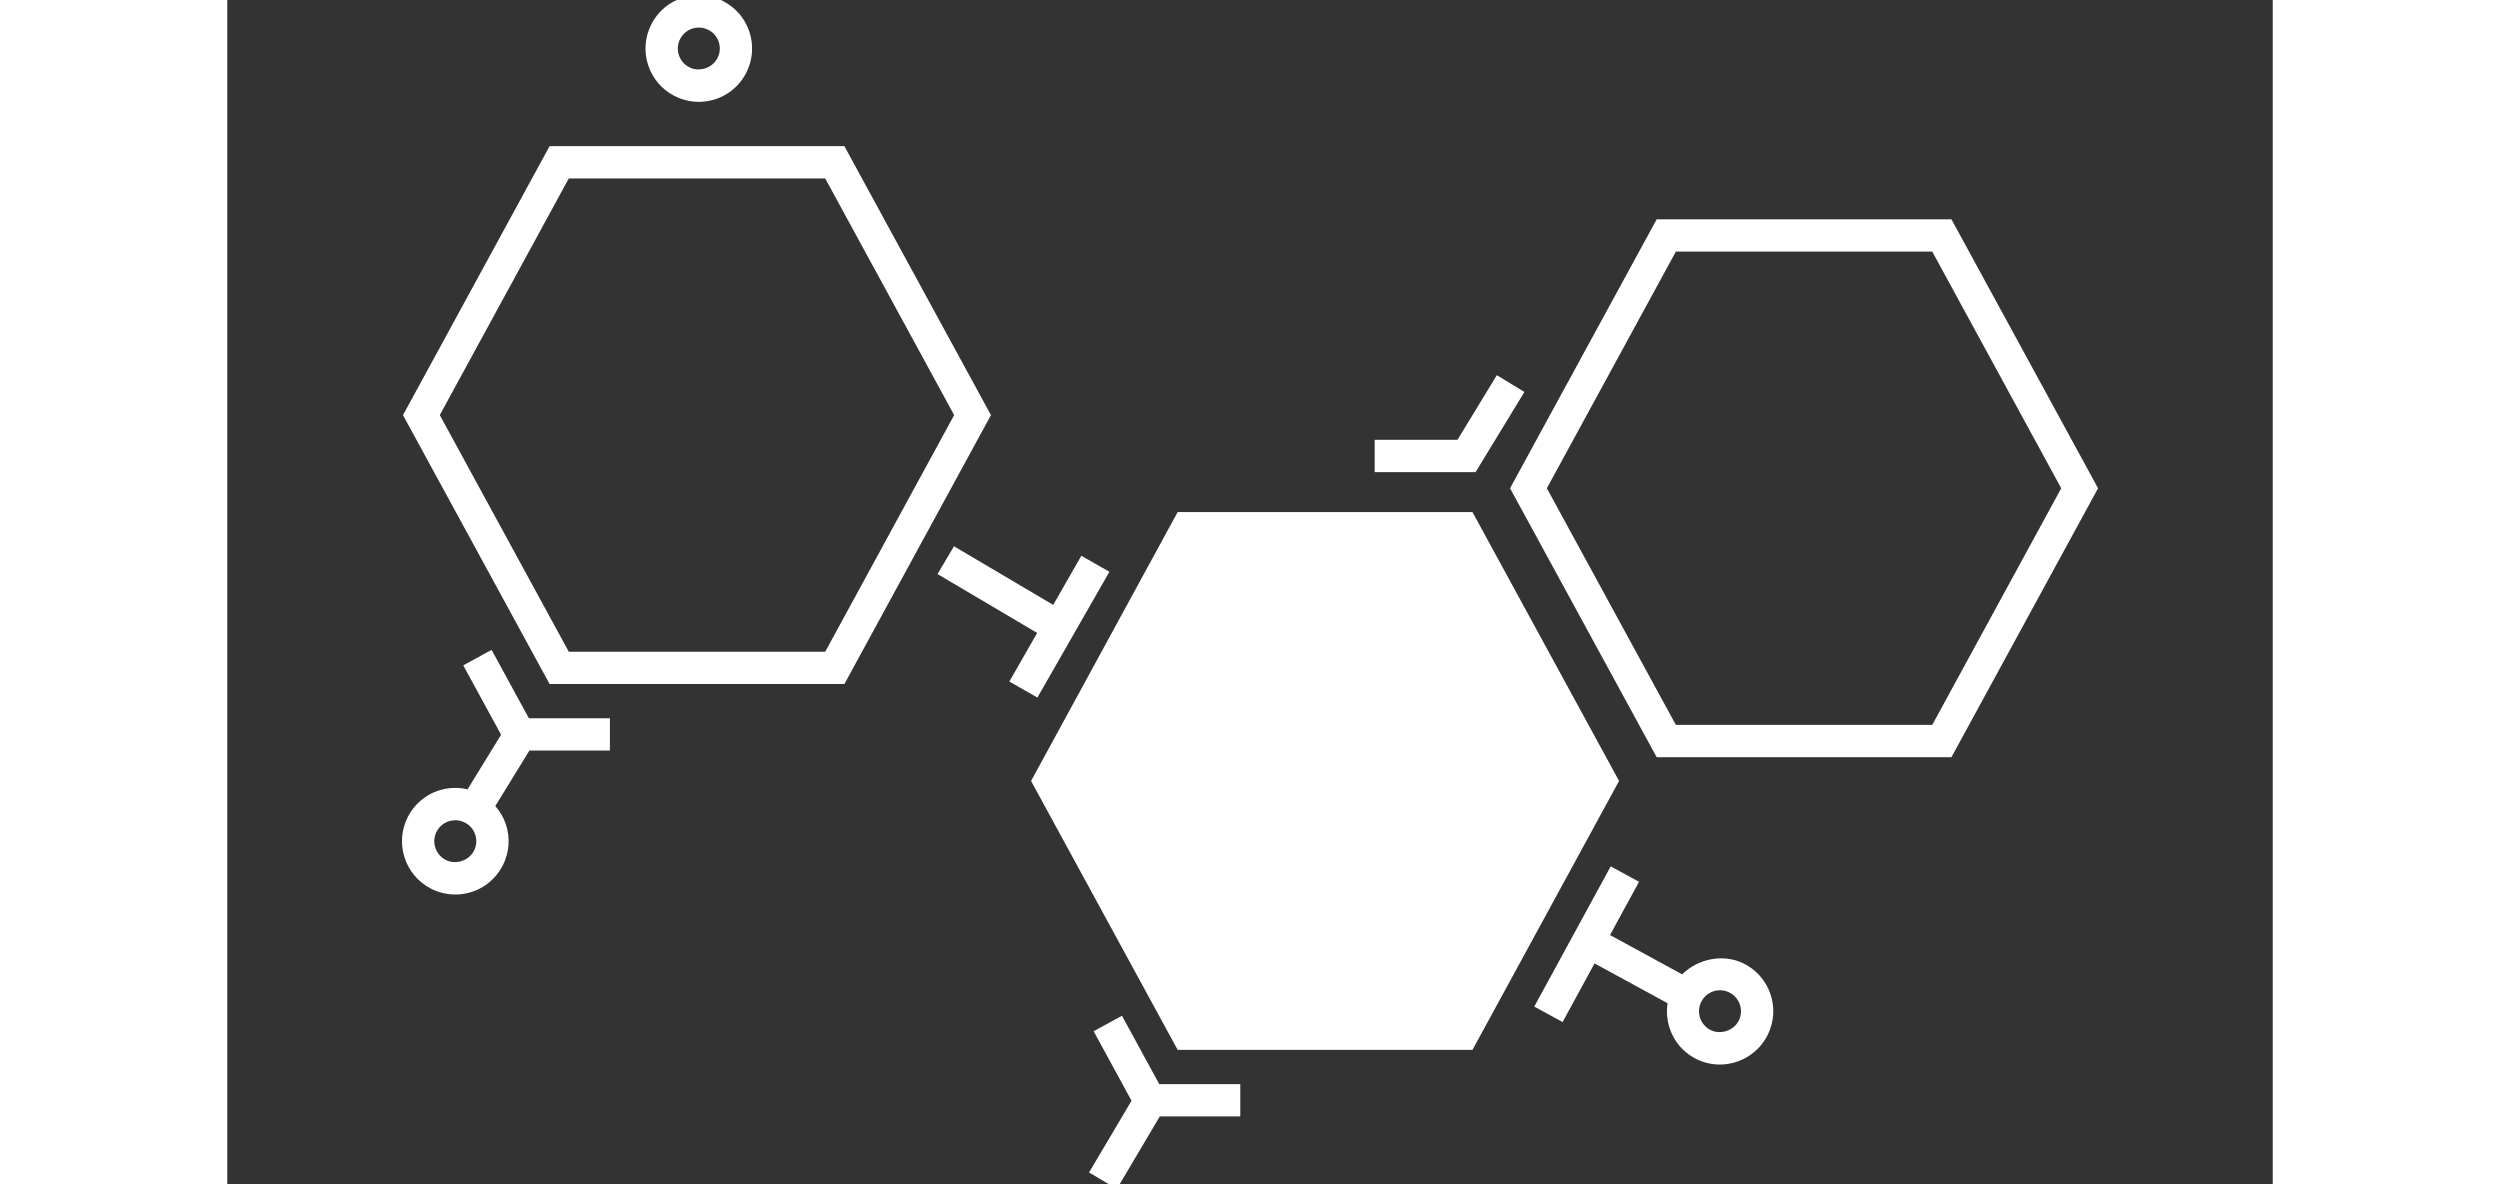 <svg xmlns="http://www.w3.org/2000/svg" xmlns:xlink="http://www.w3.org/1999/xlink" version="1.1" id="Livello_1" x="0px" y="0px" width="95px" height="45px" viewBox="0 20 95 55" enable-background="new 0 0 95 45" xml:space="preserve">
<rect x="0" y="20" width="95" height="55" fill="#333333" stroke="none"/>
<g>
	<path fill="#ffffff" d="M28.662,51.769H14.97l-6.809-12.49l6.809-12.491h13.691l6.808,12.491L28.662,51.769z M15.861,50.269h11.91   l5.989-10.99l-5.989-10.991h-11.91L9.87,39.278L15.861,50.269z M80.078,55.167h-13.69l-6.81-12.49l6.81-12.491h13.69l6.809,12.491   L80.078,55.167z M67.278,53.667h11.909l5.99-10.99l-5.99-10.991H67.278l-5.991,10.991L67.278,53.667z M17.771,54.858v-1.5h-3.764   l-1.73-3.175l-1.317,0.718l1.757,3.223l-1.558,2.538c-0.188-0.045-0.377-0.068-0.57-0.068c-0.935,0-1.778,0.517-2.203,1.349   c-0.622,1.213-0.139,2.708,1.078,3.332c0.347,0.176,0.735,0.27,1.123,0.27c0.936,0,1.782-0.518,2.208-1.35   c0.301-0.588,0.354-1.26,0.151-1.889c-0.105-0.326-0.277-0.62-0.497-0.87l1.583-2.577H17.771z M11.458,59.513   c-0.237,0.465-0.843,0.663-1.312,0.426c-0.479-0.246-0.669-0.834-0.424-1.314c0.167-0.326,0.5-0.53,0.869-0.53   c0.154,0,0.304,0.036,0.444,0.108c0.231,0.117,0.403,0.318,0.483,0.566S11.577,59.28,11.458,59.513z M21.897,24.73   c-0.387,0-0.775-0.094-1.123-0.271c-0.59-0.302-1.025-0.814-1.229-1.443s-0.15-1.3,0.152-1.889   c0.424-0.831,1.268-1.348,2.203-1.348c0.389,0,0.778,0.094,1.126,0.272c0.588,0.299,1.024,0.812,1.229,1.44   c0.203,0.629,0.149,1.299-0.151,1.888C23.678,24.214,22.833,24.73,21.897,24.73z M21.901,21.28c-0.369,0-0.701,0.203-0.868,0.53   c-0.119,0.233-0.141,0.497-0.061,0.745c0.081,0.248,0.253,0.449,0.484,0.568c0.469,0.238,1.075,0.04,1.312-0.426   c0.118-0.231,0.14-0.495,0.06-0.743c-0.08-0.247-0.252-0.449-0.484-0.566C22.204,21.316,22.055,21.28,21.901,21.28z M57.833,68.761   H44.141l-6.809-12.49l6.809-12.49h13.691l6.809,12.49L57.833,68.761z M60.245,38.205l-1.281-0.78l-1.829,3.002H53.29v1.5h4.687   L60.245,38.205z M39.667,45.812l-1.307,2.282l-4.609-2.723l-0.764,1.291l4.628,2.734l-1.292,2.257l1.303,0.745l3.344-5.842   L39.667,45.812z M47.049,70.351h-3.764l-1.731-3.174l-1.316,0.717l1.76,3.229l-1.973,3.331l1.291,0.766l1.995-3.369h3.738V70.351z    M71.664,66.147c-0.219-0.623-0.668-1.125-1.263-1.41c-0.945-0.455-2.104-0.199-2.83,0.516l-3.35-1.825l1.348-2.474l-1.316-0.717   l-3.55,6.513l1.316,0.718l1.483-2.723l3.391,1.848c-0.159,1.047,0.358,2.121,1.361,2.605c0.338,0.162,0.697,0.244,1.069,0.244   c0.947,0,1.824-0.551,2.233-1.401C71.844,67.444,71.882,66.772,71.664,66.147z M70.206,67.391   c-0.224,0.466-0.835,0.679-1.301,0.456c-0.484-0.234-0.688-0.818-0.455-1.303c0.164-0.34,0.5-0.552,0.878-0.552   c0.146,0,0.289,0.032,0.424,0.098c0.234,0.112,0.41,0.31,0.496,0.554C70.334,66.89,70.319,67.154,70.206,67.391z"/>
</g>
</svg>